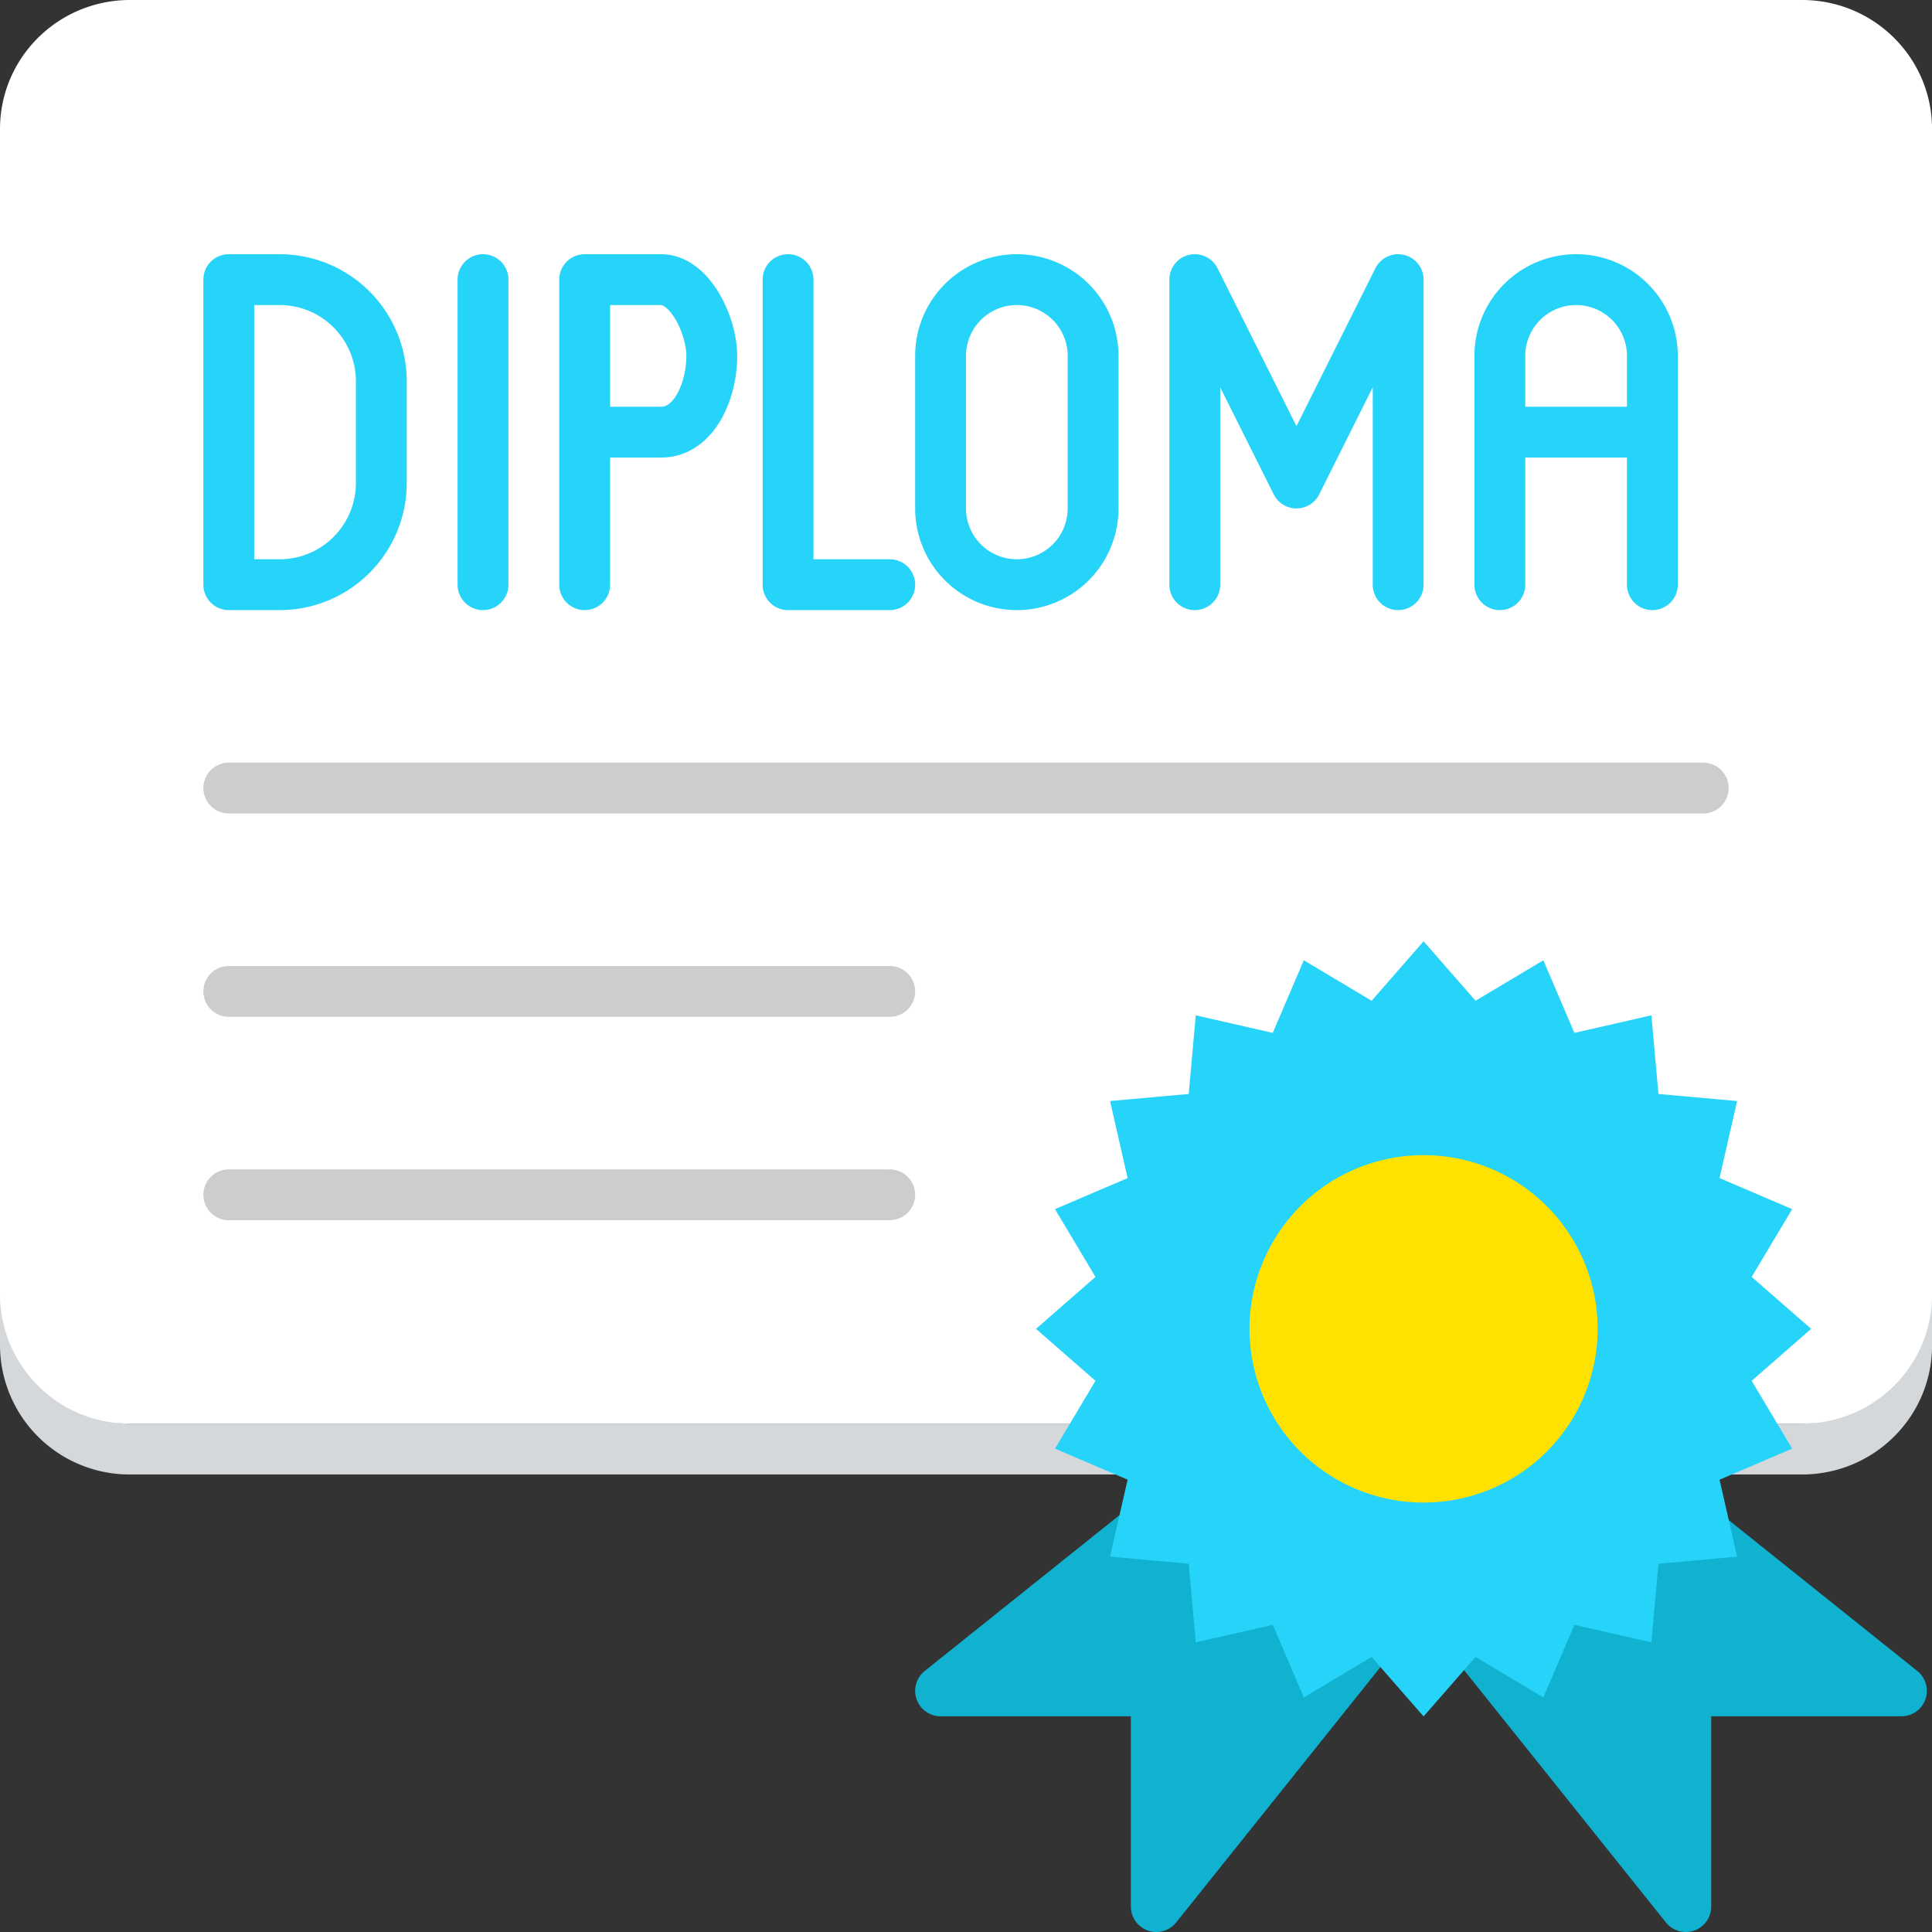 <svg id="icon-color-large-diploma-c" xmlns="http://www.w3.org/2000/svg" viewBox="0 0 38 38"><rect x="0" y="0" width="38" height="38" fill="#333333" stroke="none"/><path clip-rule="evenodd" fill="none" stroke="#D5D8DB" stroke-miterlimit="10" d="M2.556 1.5h32.889c1.135 0 2.056.912 2.056 2.038v22.925c0 1.125-.92 2.038-2.056 2.038H2.556A2.048 2.048 0 0 1 .5 26.462V3.538C.5 2.412 1.42 1.5 2.556 1.5z"/><path fill-rule="evenodd" clip-rule="evenodd" fill="#FFF" stroke="#FFF" stroke-miterlimit="10" d="M2.556.5h32.889c1.135 0 2.056.912 2.056 2.038v22.925c0 1.125-.92 2.038-2.056 2.038H2.556A2.048 2.048 0 0 1 .5 25.462V2.538C.5 1.412 1.42.5 2.556.5z"/><path fill-rule="evenodd" clip-rule="evenodd" fill="#11B1D0" d="M30.328 27.6L27.5 30.429l5.657 7.071v-4.243h4.242z"/><path fill="none" stroke="#11B1D0" stroke-linecap="round" stroke-linejoin="round" stroke-miterlimit="10" d="M30.328 27.6L27.5 30.429l5.657 7.071v-4.243h4.242z"/><path fill-rule="evenodd" clip-rule="evenodd" fill="#11B1D0" d="M28.399 30.429L25.571 27.6 18.5 33.257h4.243V37.5z"/><path fill="none" stroke="#11B1D0" stroke-linecap="round" stroke-linejoin="round" stroke-miterlimit="10" d="M28.399 30.429L25.571 27.6 18.5 33.257h4.243V37.5z"/><path fill="#26D3F9" stroke="#26D3F9" stroke-miterlimit="10" d="M28 19.274l.92 1.053 1.201-.717.55 1.286 1.363-.311.125 1.393 1.393.125-.311 1.364 1.286.55-.717 1.2 1.053.92-1.053.92.717 1.201-1.286.55.311 1.363-1.393.126-.125 1.392-1.363-.311-.55 1.286-1.201-.717L28 33l-.92-1.053-1.201.717-.55-1.286-1.363.311-.125-1.392-1.393-.126.311-1.363-1.286-.55.717-1.201-1.053-.92 1.053-.92-.717-1.2 1.286-.55-.311-1.364 1.393-.125.125-1.393 1.363.311.55-1.286 1.201.717z"/><path fill-rule="evenodd" clip-rule="evenodd" fill="#FFE200" d="M28 22.721a3.42 3.42 0 0 1 3.424 3.416A3.42 3.42 0 0 1 28 29.553a3.42 3.42 0 0 1-3.424-3.416A3.42 3.42 0 0 1 28 22.721z"/><path clip-rule="evenodd" fill="none" stroke="#26D3F9" stroke-linecap="round" stroke-linejoin="round" stroke-miterlimit="10" d="M5.5 11.5h-1v-6h1a2 2 0 0 1 2 2v2a2 2 0 0 1-2 2zM20 11.5a1.5 1.5 0 0 1-1.5-1.5V7a1.5 1.5 0 0 1 3 0v3a1.5 1.5 0 0 1-1.5 1.5zM29.5 11.5V7a1.5 1.5 0 0 1 3 0v4.5M29.5 8.5h3M9.5 5.5v6M23.5 5.5v6M23.5 5.5l2 4 2-4v6M11.5 5.5v6M15.5 5.5v6h2M13 8.5h-1.5v-3H13c.583 0 1 .917 1 1.5 0 .667-.333 1.5-1 1.5z"/><path fill="none" stroke="#CDCDCD" stroke-linecap="round" stroke-miterlimit="10" d="M4.5 15.5h29M4.5 19.5h13M4.5 23.5h13"/></svg>